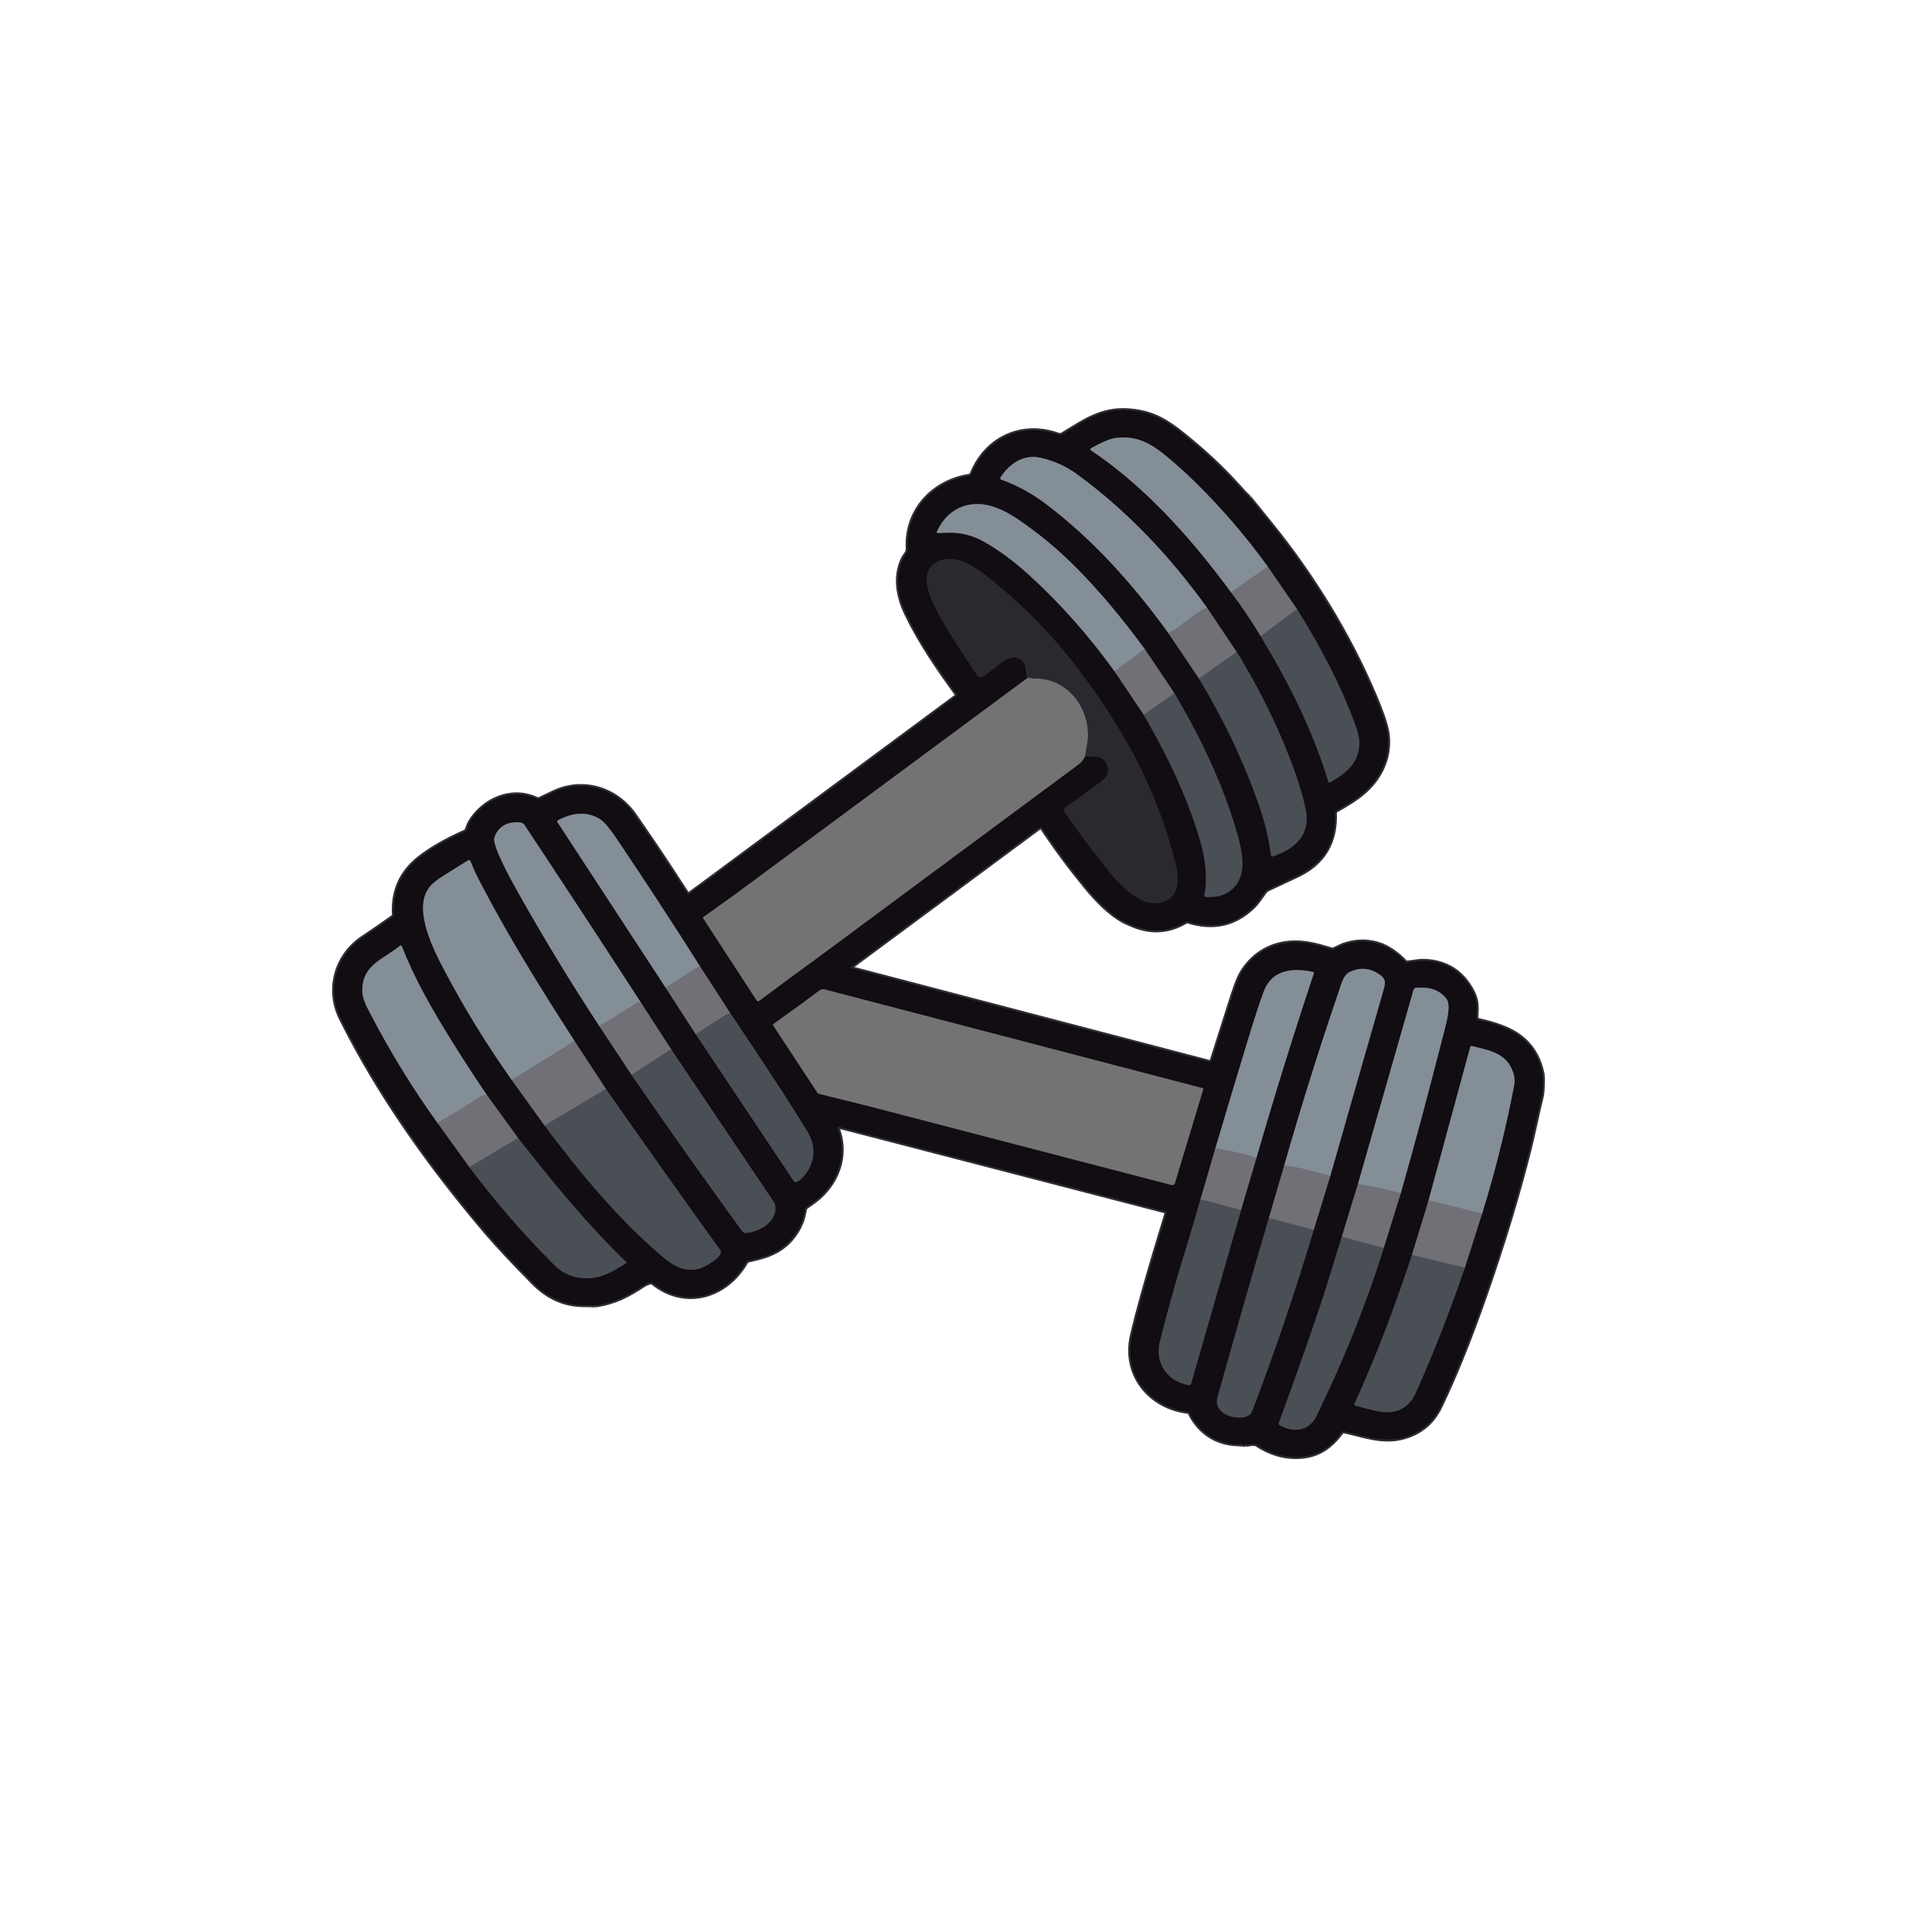 <svg width="1024" height="1024" viewBox="0 0 1024 1024" fill="none" xmlns="http://www.w3.org/2000/svg">
<path d="M353.22 456.63C347.88 448.61 342.327 440.453 336.56 432.16C326.57 417.76 308.66 412.27 292.67 420.2C290.417 421.32 288.237 422.363 286.13 423.33C285.537 423.61 284.943 423.61 284.35 423.33C271.03 417.12 256.13 423.86 249 435.69C248.25 436.94 247.87 438.61 247.14 440.04C246.98 440.353 246.74 440.58 246.42 440.72C236.28 445.227 228.14 449.913 222 454.78C212.38 462.413 207.957 472.463 208.73 484.93C208.739 485.092 208.707 485.254 208.637 485.401C208.567 485.548 208.462 485.675 208.33 485.77C203.043 489.563 197.667 493.28 192.2 496.92C178.03 506.35 172.9 524.36 180.54 539.73C200.8 580.5 228.04 618.45 257.43 653.08C263.097 659.747 271.427 668.66 282.42 679.82C290.14 687.65 298.94 691.82 309.74 691.82C311.973 691.82 313.96 691.863 315.7 691.95" stroke="#2E2E34" stroke-width="2"/>
<path d="M611.25 666.08C607.19 680.07 603.16 693.73 599.9 707.79C595.12 728.38 609.14 745.94 629.76 748.37C630.087 748.41 630.323 748.58 630.47 748.88C635.47 759.1 644.38 765.12 655.78 765.56C657.48 765.62 659.01 765.727 660.37 765.88" stroke="#2E2E34" stroke-width="2"/>
<path d="M817.84 570.3C815.66 557.686 808.6 549.066 796.66 544.44C792.793 542.94 788.577 541.69 784.01 540.69C782.957 540.463 782.473 539.813 782.56 538.74C782.97 533.64 782.97 530.01 780.52 525.37C775.087 515.096 766.63 509.71 755.15 509.21C752.31 509.09 748.89 509.86 745.72 510.12C745.552 510.132 745.382 510.107 745.225 510.044C745.067 509.982 744.925 509.885 744.81 509.76C741.817 506.453 738.16 503.69 733.84 501.47" stroke="#2E2E34" stroke-width="2"/>
<path d="M662.43 263.82C661.083 262.6 658.887 260.297 655.84 256.91C647.94 248.11 638.49 239.283 627.49 230.43C618.49 223.18 611.68 219.07 600.98 217.69C585.02 215.62 575.83 222.34 563.16 230.08C562.42 230.533 561.727 230.643 561.08 230.41C541.7 223.32 522.56 232.19 514.96 251.18C514.854 251.439 514.682 251.666 514.463 251.838C514.244 252.01 513.984 252.121 513.71 252.16C494.48 255.11 480.01 270.55 481.05 290.62C481.17 292.96 479.32 294.36 478.5 296.07C473.86 305.71 475.84 316.17 480.31 325.46C487.57 340.57 497.26 354.61 507.07 368.1C507.157 368.219 507.193 368.369 507.171 368.515C507.148 368.661 507.069 368.792 506.95 368.88L378.91 463.71" stroke="#2E2E34" stroke-width="2"/>
<path d="M662.43 263.82C670.89 274.213 676.387 281.043 678.92 284.31C699.71 311.13 718.2 342.15 730.97 374.08C733.777 381.093 735.347 386.49 735.68 390.27C736.207 396.256 735.19 401.953 732.63 407.36C727.41 418.34 718.44 424 708.27 429.67C708.056 429.791 707.88 429.968 707.76 430.183C707.64 430.399 707.581 430.643 707.59 430.89C708.15 446.63 701.42 457.753 687.4 464.26C682.287 466.633 677.193 469.016 672.12 471.41C671.431 471.738 670.836 472.237 670.39 472.86C668.54 475.48 666.6 478.45 664.39 480.61C654.77 490.016 643.237 492.66 629.79 488.54C629.56 488.468 629.318 488.445 629.078 488.472C628.839 488.5 628.608 488.577 628.4 488.7C619.58 493.9 610.403 494.573 600.87 490.72C599.097 490.006 597.347 489.263 595.62 488.49" stroke="#2E2E34" stroke-width="2"/>
<path d="M595.62 488.49C587.67 483.94 581.27 477.27 575.49 470.25C567.15 460.11 559.357 449.59 552.11 438.69C551.863 438.317 551.56 438.263 551.2 438.53L451 512.7C450.966 512.723 450.939 512.755 450.923 512.793C450.907 512.831 450.902 512.873 450.909 512.913C450.917 512.954 450.936 512.991 450.965 513.021C450.993 513.05 451.03 513.071 451.07 513.08L640.79 562.76C641.083 562.839 641.395 562.801 641.661 562.656C641.928 562.511 642.128 562.269 642.22 561.98L652.55 529.48" stroke="#2E2E34" stroke-width="2"/>
<path d="M652.55 529.48C654.15 524.74 655.68 519.41 658.08 515.41C663.59 506.25 672.64 500.49 683.33 499.57C691.15 498.89 697.9 500.76 705.86 503.21C706.182 503.313 706.527 503.295 706.83 503.16C708.59 502.38 710.49 501.28 712.03 500.75C719.537 498.143 726.807 498.383 733.84 501.47" stroke="#2E2E34" stroke-width="2"/>
<path d="M817.84 570.3C817.833 575.926 817.64 579.496 817.26 581.01C814.93 590.41 812.81 601.11 810.75 609.3C804.637 633.613 796.827 659.366 787.32 686.56C779.087 710.113 771.1 729.866 763.36 745.82C759.407 753.973 753.067 759.31 744.34 761.83C733.03 765.09 723.03 761 712.16 758.65C711.813 758.577 711.537 758.68 711.33 758.96C705.56 766.7 699.05 771.65 689 772.25C681.027 772.736 673.36 770.566 666 765.74C665.207 765.22 663.33 765.266 660.37 765.88" stroke="#2E2E34" stroke-width="2"/>
<path d="M611.25 666.08L618.29 642.77C618.383 642.463 618.277 642.273 617.97 642.2L445.24 597.41C444.173 597.137 443.833 597.513 444.22 598.54C449.58 612.9 443.52 627.97 431.88 636.65C430.387 637.763 428.853 638.867 427.28 639.96C427.01 640.147 426.82 640.429 426.75 640.75C426.27 642.91 425.9 645.35 425.16 647.25C421.3 657.09 414.143 663.477 403.69 666.41C401.31 667.077 398.887 667.683 396.42 668.23C396.087 668.303 395.837 668.483 395.67 668.77C385.1 687.37 363.25 694.08 345.79 679.94C345.523 679.72 345.22 679.647 344.88 679.72C343.527 680.02 342.26 680.557 341.08 681.33C332.92 686.65 326.29 690.32 315.7 691.95" stroke="#2E2E34" stroke-width="2"/>
<path d="M353.22 456.63L364.16 473.39C364.228 473.494 364.316 473.582 364.419 473.651C364.523 473.719 364.64 473.765 364.762 473.787C364.885 473.808 365.011 473.804 365.133 473.776C365.254 473.747 365.369 473.694 365.47 473.62L378.91 463.71" stroke="#2E2E34" stroke-width="2"/>
<path d="M652.41 313.83C658.363 321.677 663.62 329.473 668.18 337.22" stroke="#423E45" stroke-width="2"/>
<path d="M668.18 337.22C682.98 361.65 695.81 386.92 704 414.22C704.03 414.32 704.082 414.412 704.153 414.49C704.223 414.567 704.31 414.627 704.407 414.667C704.504 414.706 704.608 414.723 704.713 414.717C704.817 414.71 704.919 414.681 705.01 414.63C713.41 409.99 720.42 404.23 720.52 393.81C720.54 391.33 719.787 388.04 718.26 383.94C715.02 375.28 711.627 367.277 708.08 359.93C702.22 347.79 695.327 335.423 687.4 322.83" stroke="#2E2E34" stroke-width="2"/>
<path d="M687.4 322.83L671.92 300.29" stroke="#423E45" stroke-width="2"/>
<path d="M671.92 300.29C660.427 284.383 647.603 269.46 633.45 255.52C630.123 252.24 626.59 248.976 622.85 245.73C612.93 237.11 604.85 230.6 591.89 232.06C587.16 232.59 582.55 235.35 578.21 237.6C578.12 237.647 578.043 237.717 577.988 237.802C577.932 237.888 577.9 237.986 577.894 238.088C577.888 238.19 577.908 238.291 577.953 238.383C577.998 238.474 578.066 238.552 578.15 238.61C603.15 255.35 625.04 278.37 643.78 302.47C648.307 308.29 651.183 312.076 652.41 313.83" stroke="#4B4D55" stroke-width="2"/>
<path d="M671.92 300.29L652.41 313.83" stroke="#7B7F87" stroke-width="2"/>
<path d="M687.4 322.83L668.18 337.22" stroke="#5E6066" stroke-width="2"/>
<path d="M619.25 335.54L635.51 359.67" stroke="#423E45" stroke-width="2"/>
<path d="M635.51 359.67C648.67 381.52 659.75 404.48 667.93 428.67C670.67 436.796 672.577 444.99 673.65 453.25C673.665 453.366 673.705 453.478 673.768 453.577C673.831 453.676 673.916 453.76 674.015 453.822C674.115 453.885 674.227 453.924 674.344 453.937C674.461 453.951 674.579 453.938 674.69 453.9C686.84 449.71 694.88 442.27 691.93 428.5C690.557 422.093 688.55 415.27 685.91 408.03C679.323 389.97 671.24 372.62 661.66 355.98C660 353.1 657.79 348.87 655.42 345.53" stroke="#2E2E34" stroke-width="2"/>
<path d="M655.42 345.53L639.37 321.53" stroke="#423E45" stroke-width="2"/>
<path d="M639.37 321.53C620.11 294.91 597.47 270.77 570.87 251.38C564.943 247.067 558.397 244.133 551.23 242.58C542.46 240.68 534.83 245.87 530.33 252.99C529.963 253.57 530.103 253.98 530.75 254.22C539.177 257.293 547.003 261.557 554.23 267.01C579.42 286.01 600.85 310.03 619.25 335.54" stroke="#4B4D55" stroke-width="2"/>
<path d="M639.37 321.53L639.38 321.94C639.4 322.333 639.213 322.55 638.82 322.59C638.687 322.61 638.55 322.623 638.41 322.63C638.177 322.643 637.96 322.713 637.76 322.84C633.107 325.86 628.607 329.083 624.26 332.51C623.08 333.436 621.41 334.446 619.25 335.54" stroke="#7B7F87" stroke-width="2"/>
<path d="M655.42 345.53L635.51 359.67" stroke="#5E6066" stroke-width="2"/>
<path d="M590.71 355.77L606.2 378.8" stroke="#423E45" stroke-width="2"/>
<path d="M606.2 378.8C616.21 396.31 625.09 413.53 631.87 432.58C637.02 447.06 640.99 460.49 638.34 474.54C638.32 474.648 638.323 474.76 638.35 474.867C638.377 474.974 638.427 475.073 638.497 475.159C638.566 475.245 638.653 475.314 638.752 475.363C638.851 475.411 638.96 475.437 639.07 475.44C642.88 475.55 646.75 475.28 650.08 473.41C661.86 466.77 658.78 452.42 655.72 441.76C648.14 415.41 636.36 390.96 622.47 367.44" stroke="#2E2E34" stroke-width="2"/>
<path d="M622.47 367.44L606.68 343.95" stroke="#423E45" stroke-width="2"/>
<path d="M606.68 343.95C594.467 327.263 582.243 312.777 570.01 300.49C560.37 290.803 549.873 282.16 538.52 274.56C535.367 272.447 532.027 270.69 528.5 269.29C515.14 263.97 502.39 268.66 496.54 281.89C496.51 281.958 496.497 282.032 496.503 282.106C496.509 282.18 496.534 282.251 496.574 282.313C496.615 282.375 496.671 282.425 496.737 282.46C496.803 282.494 496.876 282.512 496.95 282.51C498.39 282.49 499.917 282.44 501.53 282.36C508.55 282.013 515.13 283.553 521.27 286.98C529.323 291.467 537.52 297.52 545.86 305.14C562.6 320.42 577.43 337.41 590.71 355.77" stroke="#4B4D55" stroke-width="2"/>
<path d="M606.68 343.95L590.71 355.77" stroke="#7B7F87" stroke-width="2"/>
<path d="M622.47 367.44L606.2 378.8" stroke="#5E6066" stroke-width="2"/>
<path d="M544.53 359.37L387.99 475.24" stroke="#2B2930" stroke-width="2"/>
<path d="M387.99 475.24L372.86 486.06C372.613 486.24 372.573 486.456 372.74 486.71L401.04 530.19C401.407 530.75 401.857 530.833 402.39 530.44L417.45 519.24" stroke="#5D636B" stroke-width="2"/>
<path d="M417.45 519.24C423.777 514.687 430.237 509.967 436.83 505.08C481.69 471.853 526.543 438.62 571.39 405.38C573.117 404.107 574.31 402.64 574.97 400.98" stroke="#2B2930" stroke-width="2"/>
<path d="M574.97 400.98C579.59 401.22 584.59 399.79 586.77 405.51C588.023 408.81 587.087 411.633 583.96 413.98C577.333 418.946 570.803 423.69 564.37 428.21C564.216 428.317 564.085 428.454 563.984 428.612C563.883 428.769 563.814 428.946 563.782 429.13C563.749 429.314 563.753 429.502 563.794 429.684C563.835 429.866 563.912 430.038 564.02 430.19C570.513 439.43 577.147 448.396 583.92 457.09C590.75 465.85 604.96 483.98 618.19 477.34C625.9 473.47 624.71 464.14 622.81 456.71C616.43 431.72 606.44 408.23 593.02 386.22C575.41 357.3 555.01 331.65 528.99 310.19C522.83 305.11 518.95 301.94 512.98 298.76C506.96 295.55 497.85 294.71 493.3 300.54C488.37 306.86 493.09 317.19 496.37 323.39C502.37 334.72 508.44 343.77 517.1 356.62C517.673 357.473 518.25 358.17 518.83 358.71C519.048 358.911 519.326 359.035 519.62 359.064C519.914 359.093 520.209 359.025 520.46 358.87C523.533 356.95 526.493 354.773 529.34 352.34C531.26 350.7 534.53 348.5 537.21 348.49C541.65 348.48 543.41 351.57 543.77 355.58C543.903 357.033 544.157 358.296 544.53 359.37" stroke="#1F1B22" stroke-width="2"/>
<path d="M574.97 400.98C575.29 398.907 575.637 396.87 576.01 394.87C579.15 378.09 567.65 360.32 549.51 359.71C547.923 359.657 546.263 359.543 544.53 359.37" stroke="#818A92" stroke-width="2"/>
<path d="M417.45 519.24C416.45 517.213 415.277 515.253 413.93 513.36C411.717 510.253 410.41 508.386 410.01 507.76C403.01 496.78 395.67 485.94 387.99 475.24" stroke="#737373" stroke-width="2"/>
<path d="M352.77 523.45L368.74 548.11" stroke="#423E45" stroke-width="2"/>
<path d="M368.74 548.11L420.58 625.82C420.98 626.427 421.537 626.64 422.25 626.46C422.883 626.3 423.63 625.81 424.49 624.99C431.77 618.01 433.28 608.43 427.95 599.75C414.82 578.39 400.84 557.55 386.89 536.73" stroke="#2E2E34" stroke-width="2"/>
<path d="M386.89 536.73L370.83 511.91" stroke="#423E45" stroke-width="2"/>
<path d="M370.83 511.91C356.637 489.457 341.963 466.983 326.81 444.49C323.217 439.163 320.377 435.794 318.29 434.38C311.26 429.63 303.13 430.84 295.85 434.73C295.33 435.01 295.23 435.397 295.55 435.89L352.77 523.45" stroke="#4B4D55" stroke-width="2"/>
<path d="M370.83 511.91L352.77 523.45" stroke="#7B7F87" stroke-width="2"/>
<path d="M386.89 536.73C386.677 537.17 386.243 537.427 385.59 537.5C385.263 537.54 384.963 537.647 384.69 537.82L368.74 548.11" stroke="#5E6066" stroke-width="2"/>
<path d="M317.65 543.83L334.72 569.69" stroke="#423E45" stroke-width="2"/>
<path d="M334.72 569.69C353.967 597.69 373.493 625.28 393.3 652.46C393.86 653.22 394.51 653.577 395.25 653.53C402.52 653.08 412.42 647.35 410.83 638.6C410.744 638.145 410.567 637.709 410.31 637.32L355.69 556.11" stroke="#2E2E34" stroke-width="2"/>
<path d="M355.69 556.11L339.46 531.02" stroke="#423E45" stroke-width="2"/>
<path d="M339.46 531.02C319.087 499.64 298.623 468.42 278.07 437.36C277.397 436.34 276.207 435.82 274.5 435.8C268.067 435.726 263.91 438.446 262.03 443.96C260.64 448.03 271.44 467.38 273.92 471.81C287.52 496.116 302.097 520.123 317.65 543.83" stroke="#4B4D55" stroke-width="2"/>
<path d="M339.46 531.02C338.133 531.14 337.103 531.503 336.37 532.11C335.483 532.843 335.02 533.22 334.98 533.24C329.24 536.767 323.463 540.297 317.65 543.83" stroke="#7B7F87" stroke-width="2"/>
<path d="M355.69 556.11L334.72 569.69" stroke="#5E6066" stroke-width="2"/>
<path d="M271.23 572.4L288.62 596.56" stroke="#423E45" stroke-width="2"/>
<path d="M288.62 596.56C307.19 621.32 327.63 646.2 351.3 666.19C357.29 671.25 363.37 674.67 371.24 672.22C372.97 671.69 384.24 666.06 381.71 662.54C361.377 634.273 341.187 605.813 321.14 577.16" stroke="#2E2E34" stroke-width="2"/>
<path d="M321.14 577.16L304.48 551.71" stroke="#423E45" stroke-width="2"/>
<path d="M304.48 551.71C283.92 519.74 269.01 495.5 254.12 466.89C252.34 463.47 250.767 460.006 249.4 456.5C249.351 456.372 249.274 456.256 249.174 456.162C249.075 456.067 248.955 455.996 248.824 455.953C248.694 455.91 248.554 455.896 248.417 455.913C248.28 455.93 248.148 455.976 248.03 456.05C243.943 458.636 239.787 461.23 235.56 463.83C231.66 466.23 228.983 468.386 227.53 470.3C218.55 482.13 230.1 504.03 235.94 515.08C246.393 534.84 258.157 553.946 271.23 572.4" stroke="#4B4D55" stroke-width="2"/>
<path d="M304.48 551.71L271.23 572.4" stroke="#7B7F87" stroke-width="2"/>
<path d="M321.14 577.16L288.62 596.56" stroke="#5E6066" stroke-width="2"/>
<path d="M231.86 595.14L248.76 618.56" stroke="#423E45" stroke-width="2"/>
<path d="M248.76 618.56C262.593 637.04 277.597 654.347 293.77 670.48C298.077 674.78 303.24 677.11 309.26 677.47C318.3 678 324.46 674.14 331.82 669.57C331.876 669.535 331.923 669.487 331.957 669.431C331.992 669.376 332.014 669.313 332.02 669.248C332.027 669.184 332.019 669.118 331.996 669.058C331.974 668.998 331.937 668.944 331.89 668.9C310.83 648.56 292.62 626.18 274.59 603.17" stroke="#2E2E34" stroke-width="2"/>
<path d="M274.59 603.17L257.94 580.22" stroke="#423E45" stroke-width="2"/>
<path d="M257.94 580.22C251.447 570.646 245.16 560.97 239.08 551.19C229.29 535.44 219.69 518.85 213.01 501.56C212.972 501.463 212.912 501.377 212.834 501.308C212.756 501.24 212.664 501.19 212.563 501.164C212.463 501.137 212.358 501.135 212.257 501.157C212.155 501.179 212.06 501.224 211.98 501.29C202.99 508.6 192.22 511.29 192.03 524.58C191.96 529.03 193.83 532.54 195.92 536.57C206.867 557.623 218.847 577.146 231.86 595.14" stroke="#4B4D55" stroke-width="2"/>
<path d="M257.94 580.22C256.507 580.433 255.283 580.863 254.27 581.51C246.95 586.203 239.48 590.746 231.86 595.14" stroke="#7B7F87" stroke-width="2"/>
<path d="M274.59 603.17L248.76 618.56" stroke="#5E6066" stroke-width="2"/>
<path d="M680.67 617.74L672.53 645.55" stroke="#423E45" stroke-width="2"/>
<path d="M672.53 645.55C663.29 677.036 654.22 708.697 645.32 740.53C642.27 751.43 661.23 754.29 663.54 748.27C675.313 717.59 686.233 685.463 696.3 651.89" stroke="#2E2E34" stroke-width="2"/>
<path d="M696.3 651.89L705.08 623.31" stroke="#423E45" stroke-width="2"/>
<path d="M705.08 623.31C714.273 591.017 723.513 558.73 732.8 526.45C734.07 522.04 735.23 519.38 731.37 516.64C726.37 513.087 721.087 512.57 715.52 515.09C711.95 516.71 710.83 521.8 709.68 525.16C699.213 555.78 689.543 586.64 680.67 617.74" stroke="#4B4D55" stroke-width="2"/>
<path d="M705.08 623.31C697.09 621.31 688.78 618.41 680.67 617.74" stroke="#7B7F87" stroke-width="2"/>
<path d="M696.3 651.89L672.53 645.55" stroke="#5E6066" stroke-width="2"/>
<path d="M644.21 608.54L636.28 635.65" stroke="#423E45" stroke-width="2"/>
<path d="M636.28 635.65C633.96 643.943 630.84 654.467 626.92 667.22C622.853 680.413 618.803 695.003 614.77 710.99C611.86 722.53 618.92 732.41 630.28 734.18C630.484 734.213 630.693 734.17 630.868 734.059C631.043 733.949 631.172 733.778 631.23 733.58L657.64 641.9C657.687 641.747 657.697 641.593 657.67 641.44C657.637 641.247 657.697 641.123 657.85 641.07" stroke="#2E2E34" stroke-width="2"/>
<path d="M657.85 641.07L665.96 613.63" stroke="#423E45" stroke-width="2"/>
<path d="M665.96 613.63C675.393 580.97 685.52 548.43 696.34 516.01C696.372 515.919 696.383 515.823 696.374 515.727C696.365 515.631 696.335 515.537 696.287 515.453C696.239 515.369 696.173 515.296 696.094 515.239C696.016 515.181 695.926 515.141 695.83 515.12C685.43 512.96 674.51 513.8 670.07 524.87C668.25 529.417 665.183 538.783 660.87 552.97C655.203 571.617 649.65 590.14 644.21 608.54" stroke="#4B4D55" stroke-width="2"/>
<path d="M665.96 613.63C658.627 611.397 651.377 609.7 644.21 608.54" stroke="#7B7F87" stroke-width="2"/>
<path d="M657.85 641.07L657.49 641.12C657.293 641.153 657.094 641.142 656.91 641.09L636.28 635.65" stroke="#5E6066" stroke-width="2"/>
<path d="M719.85 627.18L711.18 655.52" stroke="#423E45" stroke-width="2"/>
<path d="M711.18 655.52C705.5 674.06 701.747 686.047 699.92 691.48C692.86 712.52 685.47 733.44 677.75 754.24C677.678 754.436 677.677 754.651 677.749 754.847C677.82 755.043 677.959 755.207 678.14 755.31C685.46 759.53 693.75 758.72 697.77 750.5C712.257 720.833 724.14 691.153 733.42 661.46" stroke="#2E2E34" stroke-width="2"/>
<path d="M733.42 661.46L742.42 632.48" stroke="#423E45" stroke-width="2"/>
<path d="M742.42 632.48C750.12 605.54 756.84 580.15 765.56 546.26C766.58 542.29 769.27 532.73 766.65 529.36C762.77 524.35 757 523.02 750.84 523.53C749.94 523.596 749.367 524.063 749.12 524.93L719.85 627.18" stroke="#4B4D55" stroke-width="2"/>
<path d="M742.42 632.48C735.1 630.393 727.767 628.786 720.42 627.66C720.247 627.633 720.117 627.546 720.03 627.4C719.977 627.32 719.917 627.246 719.85 627.18" stroke="#7B7F87" stroke-width="2"/>
<path d="M733.42 661.46L711.18 655.52" stroke="#5E6066" stroke-width="2"/>
<path d="M423.71 532.85L409.93 542.79C409.829 542.861 409.759 542.969 409.737 543.09C409.714 543.212 409.741 543.338 409.81 543.44L433.29 579.18C433.47 579.453 433.72 579.63 434.04 579.71L457.68 585.59" stroke="#5D636B" stroke-width="2"/>
<path d="M457.68 585.59L620.89 628.07C621.843 628.317 622.463 627.967 622.75 627.02L637.76 577.36C637.86 577.033 637.743 576.827 637.41 576.74L437.17 524.43C436.659 524.296 436.124 524.28 435.606 524.382C435.088 524.484 434.601 524.702 434.18 525.02L423.71 532.85" stroke="#2B2930" stroke-width="2"/>
<path d="M457.68 585.59C457.673 583.75 457.333 582.333 456.66 581.34C446.83 566.88 437.32 551.95 426.97 537.87C425.79 536.27 424.703 534.597 423.71 532.85" stroke="#737373" stroke-width="2"/>
<path d="M757.17 636.25L748.36 665.15" stroke="#423E45" stroke-width="2"/>
<path d="M748.36 665.15C739.44 692.1 729.7 718.35 717.87 744.09C717.65 744.57 717.797 744.873 718.31 745C723.61 746.3 730.05 748.48 734.85 748.52C742.163 748.587 747.413 745.027 750.6 737.84C759.68 717.33 768.03 696.3 776.41 671.89" stroke="#2E2E34" stroke-width="2"/>
<path d="M776.41 671.89L785.58 643.17" stroke="#423E45" stroke-width="2"/>
<path d="M785.58 643.17C786.52 640.163 787.42 637.19 788.28 634.25C793.947 614.876 798.687 595.283 802.5 575.47C802.953 573.13 802.813 570.846 802.08 568.62C798.61 558.1 789.46 556.69 780.14 554.45C779.949 554.404 779.748 554.435 779.58 554.536C779.412 554.637 779.29 554.8 779.24 554.99L757.17 636.25" stroke="#4B4D55" stroke-width="2"/>
<path d="M785.58 643.17L757.17 636.25" stroke="#7B7F87" stroke-width="2"/>
<path d="M776.41 671.89L748.36 665.15" stroke="#5E6066" stroke-width="2"/>
<path d="M662.43 263.82C670.89 274.213 676.387 281.043 678.92 284.31C699.71 311.13 718.2 342.15 730.97 374.08C733.777 381.093 735.347 386.49 735.68 390.27C736.207 396.257 735.19 401.953 732.63 407.36C727.41 418.34 718.44 424 708.27 429.67C708.056 429.791 707.88 429.968 707.76 430.184C707.64 430.399 707.581 430.643 707.59 430.89C708.15 446.63 701.42 457.753 687.4 464.26C682.287 466.633 677.193 469.017 672.12 471.41C671.431 471.738 670.836 472.237 670.39 472.86C668.54 475.48 666.6 478.45 664.39 480.61C654.77 490.017 643.237 492.66 629.79 488.54C629.56 488.468 629.317 488.445 629.078 488.472C628.839 488.5 628.608 488.577 628.4 488.7C619.58 493.9 610.403 494.573 600.87 490.72C599.097 490.007 597.347 489.263 595.62 488.49C587.67 483.94 581.27 477.27 575.49 470.25C567.15 460.11 559.357 449.59 552.11 438.69C551.863 438.317 551.56 438.263 551.2 438.53L451 512.7C450.966 512.723 450.939 512.755 450.923 512.793C450.907 512.831 450.902 512.873 450.909 512.913C450.917 512.954 450.936 512.991 450.965 513.021C450.993 513.05 451.03 513.071 451.07 513.08L640.79 562.76C641.083 562.839 641.395 562.801 641.661 562.656C641.927 562.511 642.128 562.269 642.22 561.98L652.55 529.48C654.15 524.74 655.68 519.41 658.08 515.41C663.59 506.25 672.64 500.49 683.33 499.57C691.15 498.89 697.9 500.76 705.86 503.21C706.182 503.313 706.527 503.295 706.83 503.16C708.59 502.38 710.49 501.28 712.03 500.75C719.537 498.143 726.807 498.383 733.84 501.47C738.16 503.69 741.817 506.453 744.81 509.76C744.925 509.885 745.067 509.982 745.225 510.044C745.382 510.107 745.552 510.133 745.72 510.12C748.89 509.86 752.31 509.09 755.15 509.21C766.63 509.71 775.087 515.097 780.52 525.37C782.97 530.01 782.97 533.64 782.56 538.74C782.473 539.813 782.957 540.463 784.01 540.69C788.577 541.69 792.793 542.94 796.66 544.44C808.6 549.067 815.66 557.687 817.84 570.3C817.833 575.927 817.64 579.497 817.26 581.01C814.93 590.41 812.81 601.11 810.75 609.3C804.637 633.613 796.827 659.367 787.32 686.56C779.087 710.113 771.1 729.867 763.36 745.82C759.407 753.973 753.067 759.31 744.34 761.83C733.03 765.09 723.03 761 712.16 758.65C711.813 758.577 711.537 758.68 711.33 758.96C705.56 766.7 699.05 771.65 689 772.25C681.027 772.737 673.36 770.567 666 765.74C665.207 765.22 663.33 765.267 660.37 765.88C659.01 765.727 657.48 765.62 655.78 765.56C644.38 765.12 635.47 759.1 630.47 748.88C630.323 748.58 630.087 748.41 629.76 748.37C609.14 745.94 595.12 728.38 599.9 707.79C603.16 693.73 607.19 680.07 611.25 666.08L618.29 642.77C618.383 642.463 618.277 642.273 617.97 642.2L445.24 597.41C444.173 597.137 443.833 597.513 444.22 598.54C449.58 612.9 443.52 627.97 431.88 636.65C430.387 637.763 428.853 638.867 427.28 639.96C427.01 640.147 426.821 640.429 426.75 640.75C426.27 642.91 425.9 645.35 425.16 647.25C421.3 657.09 414.143 663.477 403.69 666.41C401.31 667.077 398.887 667.683 396.42 668.23C396.087 668.303 395.837 668.483 395.67 668.77C385.1 687.37 363.25 694.08 345.79 679.94C345.523 679.72 345.22 679.647 344.88 679.72C343.527 680.02 342.26 680.557 341.08 681.33C332.92 686.65 326.29 690.32 315.7 691.95C313.96 691.863 311.973 691.82 309.74 691.82C298.94 691.82 290.14 687.65 282.42 679.82C271.427 668.66 263.097 659.747 257.43 653.08C228.04 618.45 200.8 580.5 180.54 539.73C172.9 524.36 178.03 506.35 192.2 496.92C197.667 493.28 203.043 489.563 208.33 485.77C208.462 485.675 208.567 485.548 208.637 485.401C208.707 485.254 208.739 485.092 208.73 484.93C207.957 472.463 212.38 462.413 222 454.78C228.14 449.913 236.28 445.227 246.42 440.72C246.74 440.58 246.98 440.353 247.14 440.04C247.87 438.61 248.25 436.94 249 435.69C256.13 423.86 271.03 417.12 284.35 423.33C284.943 423.61 285.537 423.61 286.13 423.33C288.237 422.363 290.417 421.32 292.67 420.2C308.66 412.27 326.57 417.76 336.56 432.16C342.327 440.453 347.88 448.61 353.22 456.63L364.16 473.39C364.228 473.494 364.316 473.582 364.42 473.651C364.523 473.719 364.64 473.765 364.762 473.787C364.885 473.808 365.011 473.804 365.133 473.776C365.254 473.747 365.369 473.694 365.47 473.62L378.91 463.71L506.95 368.88C507.069 368.792 507.148 368.661 507.171 368.515C507.193 368.369 507.157 368.219 507.07 368.1C497.26 354.61 487.57 340.57 480.31 325.46C475.84 316.17 473.86 305.71 478.5 296.07C479.32 294.36 481.17 292.96 481.05 290.62C480.01 270.55 494.48 255.11 513.71 252.16C513.984 252.121 514.244 252.01 514.463 251.838C514.682 251.666 514.854 251.439 514.96 251.18C522.56 232.19 541.7 223.32 561.08 230.41C561.727 230.643 562.42 230.533 563.16 230.08C575.83 222.34 585.02 215.62 600.98 217.69C611.68 219.07 618.49 223.18 627.49 230.43C638.49 239.283 647.94 248.11 655.84 256.91C658.887 260.297 661.083 262.6 662.43 263.82ZM652.41 313.83C658.363 321.677 663.62 329.473 668.18 337.22C682.98 361.65 695.81 386.92 704 414.22C704.03 414.32 704.082 414.412 704.153 414.489C704.223 414.567 704.31 414.627 704.407 414.667C704.504 414.706 704.608 414.723 704.713 414.717C704.817 414.71 704.919 414.681 705.01 414.63C713.41 409.99 720.42 404.23 720.52 393.81C720.54 391.33 719.787 388.04 718.26 383.94C715.02 375.28 711.627 367.277 708.08 359.93C702.22 347.79 695.327 335.423 687.4 322.83L671.92 300.29C660.427 284.383 647.603 269.46 633.45 255.52C630.123 252.24 626.59 248.977 622.85 245.73C612.93 237.11 604.85 230.6 591.89 232.06C587.16 232.59 582.55 235.35 578.21 237.6C578.12 237.647 578.043 237.717 577.988 237.802C577.932 237.888 577.9 237.986 577.894 238.088C577.888 238.19 577.908 238.291 577.953 238.383C577.998 238.474 578.066 238.552 578.15 238.61C603.15 255.35 625.04 278.37 643.78 302.47C648.307 308.29 651.183 312.077 652.41 313.83ZM619.25 335.54L635.51 359.67C648.67 381.52 659.75 404.48 667.93 428.67C670.67 436.797 672.577 444.99 673.65 453.25C673.665 453.367 673.705 453.478 673.768 453.577C673.831 453.677 673.916 453.76 674.015 453.822C674.115 453.885 674.227 453.924 674.344 453.937C674.461 453.951 674.579 453.938 674.69 453.9C686.84 449.71 694.88 442.27 691.93 428.5C690.557 422.093 688.55 415.27 685.91 408.03C679.323 389.97 671.24 372.62 661.66 355.98C660 353.1 657.79 348.87 655.42 345.53L639.37 321.53C620.11 294.91 597.47 270.77 570.87 251.38C564.943 247.067 558.397 244.133 551.23 242.58C542.46 240.68 534.83 245.87 530.33 252.99C529.963 253.57 530.103 253.98 530.75 254.22C539.177 257.293 547.003 261.557 554.23 267.01C579.42 286.01 600.85 310.03 619.25 335.54ZM590.71 355.77L606.2 378.8C616.21 396.31 625.09 413.53 631.87 432.58C637.02 447.06 640.99 460.49 638.34 474.54C638.32 474.648 638.323 474.76 638.35 474.867C638.377 474.974 638.427 475.073 638.497 475.159C638.566 475.245 638.653 475.314 638.752 475.363C638.851 475.411 638.96 475.437 639.07 475.44C642.88 475.55 646.75 475.28 650.08 473.41C661.86 466.77 658.78 452.42 655.72 441.76C648.14 415.41 636.36 390.96 622.47 367.44L606.68 343.95C594.467 327.263 582.243 312.777 570.01 300.49C560.37 290.803 549.873 282.16 538.52 274.56C535.367 272.447 532.027 270.69 528.5 269.29C515.14 263.97 502.39 268.66 496.54 281.89C496.51 281.958 496.497 282.032 496.503 282.106C496.509 282.18 496.534 282.251 496.574 282.313C496.615 282.375 496.671 282.425 496.737 282.46C496.803 282.494 496.876 282.511 496.95 282.51C498.39 282.49 499.917 282.44 501.53 282.36C508.55 282.013 515.13 283.553 521.27 286.98C529.323 291.467 537.52 297.52 545.86 305.14C562.6 320.42 577.43 337.41 590.71 355.77ZM544.53 359.37L387.99 475.24L372.86 486.06C372.613 486.24 372.573 486.457 372.74 486.71L401.04 530.19C401.407 530.75 401.857 530.833 402.39 530.44L417.45 519.24C423.777 514.687 430.237 509.967 436.83 505.08C481.69 471.853 526.543 438.62 571.39 405.38C573.117 404.107 574.31 402.64 574.97 400.98C579.59 401.22 584.59 399.79 586.77 405.51C588.023 408.81 587.087 411.633 583.96 413.98C577.333 418.947 570.803 423.69 564.37 428.21C564.216 428.317 564.085 428.454 563.984 428.612C563.883 428.77 563.814 428.946 563.782 429.13C563.749 429.314 563.753 429.502 563.794 429.684C563.835 429.866 563.912 430.038 564.02 430.19C570.513 439.43 577.147 448.397 583.92 457.09C590.75 465.85 604.96 483.98 618.19 477.34C625.9 473.47 624.71 464.14 622.81 456.71C616.43 431.72 606.44 408.23 593.02 386.22C575.41 357.3 555.01 331.65 528.99 310.19C522.83 305.11 518.95 301.94 512.98 298.76C506.96 295.55 497.85 294.71 493.3 300.54C488.37 306.86 493.09 317.19 496.37 323.39C502.37 334.72 508.44 343.77 517.1 356.62C517.673 357.473 518.25 358.17 518.83 358.71C519.048 358.911 519.326 359.035 519.62 359.064C519.914 359.093 520.209 359.025 520.46 358.87C523.533 356.95 526.493 354.773 529.34 352.34C531.26 350.7 534.53 348.5 537.21 348.49C541.65 348.48 543.41 351.57 543.77 355.58C543.903 357.033 544.157 358.297 544.53 359.37ZM352.77 523.45L368.74 548.11L420.58 625.82C420.98 626.427 421.537 626.64 422.25 626.46C422.883 626.3 423.63 625.81 424.49 624.99C431.77 618.01 433.28 608.43 427.95 599.75C414.82 578.39 400.84 557.55 386.89 536.73L370.83 511.91C356.637 489.457 341.963 466.983 326.81 444.49C323.217 439.163 320.377 435.793 318.29 434.38C311.26 429.63 303.13 430.84 295.85 434.73C295.33 435.01 295.23 435.397 295.55 435.89L352.77 523.45ZM317.65 543.83L334.72 569.69C353.967 597.69 373.493 625.28 393.3 652.46C393.86 653.22 394.51 653.577 395.25 653.53C402.52 653.08 412.42 647.35 410.83 638.6C410.744 638.145 410.567 637.709 410.31 637.32L355.69 556.11L339.46 531.02C319.087 499.64 298.623 468.42 278.07 437.36C277.397 436.34 276.207 435.82 274.5 435.8C268.067 435.727 263.91 438.447 262.03 443.96C260.64 448.03 271.44 467.38 273.92 471.81C287.52 496.117 302.097 520.123 317.65 543.83ZM271.23 572.4L288.62 596.56C307.19 621.32 327.63 646.2 351.3 666.19C357.29 671.25 363.37 674.67 371.24 672.22C372.97 671.69 384.24 666.06 381.71 662.54C361.377 634.273 341.187 605.813 321.14 577.16L304.48 551.71C283.92 519.74 269.01 495.5 254.12 466.89C252.34 463.47 250.767 460.007 249.4 456.5C249.351 456.372 249.274 456.257 249.174 456.162C249.075 456.068 248.955 455.996 248.825 455.953C248.694 455.91 248.555 455.897 248.417 455.913C248.28 455.93 248.148 455.977 248.03 456.05C243.943 458.637 239.787 461.23 235.56 463.83C231.66 466.23 228.983 468.387 227.53 470.3C218.55 482.13 230.1 504.03 235.94 515.08C246.393 534.84 258.157 553.947 271.23 572.4ZM231.86 595.14L248.76 618.56C262.593 637.04 277.597 654.347 293.77 670.48C298.077 674.78 303.24 677.11 309.26 677.47C318.3 678 324.46 674.14 331.82 669.57C331.876 669.535 331.923 669.487 331.957 669.431C331.992 669.376 332.014 669.313 332.02 669.248C332.027 669.184 332.019 669.118 331.996 669.058C331.974 668.998 331.937 668.944 331.89 668.9C310.83 648.56 292.62 626.18 274.59 603.17L257.94 580.22C251.447 570.647 245.16 560.97 239.08 551.19C229.29 535.44 219.69 518.85 213.01 501.56C212.972 501.463 212.912 501.377 212.834 501.309C212.757 501.24 212.664 501.19 212.563 501.164C212.463 501.138 212.358 501.135 212.257 501.157C212.155 501.179 212.061 501.225 211.98 501.29C202.99 508.6 192.22 511.29 192.03 524.58C191.96 529.03 193.83 532.54 195.92 536.57C206.867 557.623 218.847 577.147 231.86 595.14ZM680.67 617.74L672.53 645.55C663.29 677.037 654.22 708.697 645.32 740.53C642.27 751.43 661.23 754.29 663.54 748.27C675.313 717.59 686.233 685.463 696.3 651.89L705.08 623.31C714.273 591.017 723.513 558.73 732.8 526.45C734.07 522.04 735.23 519.38 731.37 516.64C726.37 513.087 721.087 512.57 715.52 515.09C711.95 516.71 710.83 521.8 709.68 525.16C699.213 555.78 689.543 586.64 680.67 617.74ZM644.21 608.54L636.28 635.65C633.96 643.943 630.84 654.467 626.92 667.22C622.853 680.413 618.803 695.003 614.77 710.99C611.86 722.53 618.92 732.41 630.28 734.18C630.484 734.213 630.693 734.17 630.868 734.059C631.043 733.949 631.172 733.778 631.23 733.58L657.64 641.9C657.687 641.747 657.697 641.593 657.67 641.44C657.637 641.247 657.697 641.123 657.85 641.07L665.96 613.63C675.393 580.97 685.52 548.43 696.34 516.01C696.372 515.919 696.383 515.822 696.374 515.726C696.365 515.63 696.335 515.537 696.287 515.453C696.239 515.369 696.173 515.296 696.094 515.238C696.016 515.181 695.926 515.141 695.83 515.12C685.43 512.96 674.51 513.8 670.07 524.87C668.25 529.417 665.183 538.783 660.87 552.97C655.203 571.617 649.65 590.14 644.21 608.54ZM719.85 627.18L711.18 655.52C705.5 674.06 701.747 686.047 699.92 691.48C692.86 712.52 685.47 733.44 677.75 754.24C677.678 754.436 677.677 754.651 677.749 754.847C677.82 755.043 677.959 755.207 678.14 755.31C685.46 759.53 693.75 758.72 697.77 750.5C712.257 720.833 724.14 691.153 733.42 661.46L742.42 632.48C750.12 605.54 756.84 580.15 765.56 546.26C766.58 542.29 769.27 532.73 766.65 529.36C762.77 524.35 757 523.02 750.84 523.53C749.94 523.597 749.367 524.063 749.12 524.93L719.85 627.18ZM423.71 532.85L409.93 542.79C409.828 542.861 409.759 542.969 409.736 543.09C409.714 543.212 409.74 543.338 409.81 543.44L433.29 579.18C433.47 579.453 433.72 579.63 434.04 579.71L457.68 585.59L620.89 628.07C621.843 628.317 622.463 627.967 622.75 627.02L637.76 577.36C637.86 577.033 637.743 576.827 637.41 576.74L437.17 524.43C436.659 524.296 436.124 524.28 435.606 524.382C435.089 524.484 434.601 524.702 434.18 525.02L423.71 532.85ZM757.17 636.25L748.36 665.15C739.44 692.1 729.7 718.35 717.87 744.09C717.65 744.57 717.797 744.873 718.31 745C723.61 746.3 730.05 748.48 734.85 748.52C742.163 748.587 747.413 745.027 750.6 737.84C759.68 717.33 768.03 696.3 776.41 671.89L785.58 643.17C786.52 640.163 787.42 637.19 788.28 634.25C793.947 614.877 798.687 595.283 802.5 575.47C802.953 573.13 802.813 570.847 802.08 568.62C798.61 558.1 789.46 556.69 780.14 554.45C779.949 554.404 779.748 554.435 779.58 554.536C779.412 554.637 779.29 554.8 779.24 554.99L757.17 636.25Z" fill="#120C13"/>
<path d="M671.92 300.29L652.41 313.83C651.183 312.076 648.307 308.29 643.78 302.47C625.04 278.37 603.15 255.35 578.15 238.61C578.066 238.552 577.998 238.474 577.953 238.383C577.908 238.291 577.888 238.19 577.894 238.088C577.9 237.986 577.932 237.888 577.988 237.802C578.043 237.717 578.12 237.647 578.21 237.6C582.55 235.35 587.16 232.59 591.89 232.06C604.85 230.6 612.93 237.11 622.85 245.73C626.59 248.976 630.123 252.24 633.45 255.52C647.603 269.46 660.427 284.383 671.92 300.29Z" fill="#848E97"/>
<path d="M639.37 321.53L639.38 321.94C639.4 322.333 639.213 322.55 638.82 322.59C638.687 322.61 638.55 322.623 638.41 322.63C638.177 322.643 637.96 322.713 637.76 322.84C633.107 325.86 628.607 329.083 624.26 332.51C623.08 333.437 621.41 334.447 619.25 335.54C600.85 310.03 579.42 286.01 554.23 267.01C547.003 261.557 539.177 257.293 530.75 254.22C530.103 253.98 529.963 253.57 530.33 252.99C534.83 245.87 542.46 240.68 551.23 242.58C558.397 244.133 564.943 247.067 570.87 251.38C597.47 270.77 620.11 294.91 639.37 321.53Z" fill="#848E97"/>
<path d="M606.68 343.95L590.71 355.77C577.43 337.41 562.6 320.42 545.86 305.14C537.52 297.52 529.323 291.467 521.27 286.98C515.13 283.553 508.55 282.013 501.53 282.36C499.917 282.44 498.39 282.49 496.95 282.51C496.876 282.512 496.803 282.494 496.737 282.46C496.671 282.425 496.615 282.375 496.574 282.313C496.534 282.251 496.509 282.18 496.503 282.106C496.497 282.032 496.51 281.958 496.54 281.89C502.39 268.66 515.14 263.97 528.5 269.29C532.027 270.69 535.367 272.447 538.52 274.56C549.873 282.16 560.37 290.803 570.01 300.49C582.243 312.777 594.467 327.263 606.68 343.95Z" fill="#848E97"/>
<path d="M574.97 400.98C575.29 398.907 575.637 396.87 576.01 394.87C579.15 378.09 567.65 360.32 549.51 359.71C547.923 359.657 546.263 359.544 544.53 359.37C544.157 358.297 543.903 357.034 543.77 355.58C543.41 351.57 541.65 348.48 537.21 348.49C534.53 348.5 531.26 350.7 529.34 352.34C526.493 354.774 523.533 356.95 520.46 358.87C520.209 359.025 519.914 359.093 519.62 359.065C519.326 359.036 519.048 358.911 518.83 358.71C518.25 358.17 517.673 357.474 517.1 356.62C508.44 343.77 502.37 334.72 496.37 323.39C493.09 317.19 488.37 306.86 493.3 300.54C497.85 294.71 506.96 295.55 512.98 298.76C518.95 301.94 522.83 305.11 528.99 310.19C555.01 331.65 575.41 357.3 593.02 386.22C606.44 408.23 616.43 431.72 622.81 456.71C624.71 464.14 625.9 473.47 618.19 477.34C604.96 483.98 590.75 465.85 583.92 457.09C577.147 448.397 570.513 439.43 564.02 430.19C563.912 430.038 563.835 429.867 563.794 429.685C563.753 429.503 563.749 429.314 563.782 429.13C563.814 428.946 563.883 428.77 563.984 428.612C564.085 428.454 564.216 428.318 564.37 428.21C570.803 423.69 577.333 418.947 583.96 413.98C587.087 411.634 588.023 408.81 586.77 405.51C584.59 399.79 579.59 401.22 574.97 400.98Z" fill="#2B2930"/>
<path d="M671.92 300.29L687.4 322.83L668.18 337.22C663.62 329.473 658.363 321.677 652.41 313.83L671.92 300.29Z" fill="#717077"/>
<path d="M639.37 321.53L655.42 345.53L635.51 359.67L619.25 335.54C621.41 334.446 623.08 333.436 624.26 332.51C628.607 329.083 633.107 325.86 637.76 322.84C637.96 322.713 638.177 322.643 638.41 322.63C638.55 322.623 638.687 322.61 638.82 322.59C639.213 322.55 639.4 322.333 639.38 321.94L639.37 321.53Z" fill="#717077"/>
<path d="M687.4 322.83C695.327 335.423 702.22 347.79 708.08 359.93C711.627 367.277 715.02 375.28 718.26 383.94C719.787 388.04 720.54 391.33 720.52 393.81C720.42 404.23 713.41 409.99 705.01 414.63C704.919 414.681 704.817 414.71 704.713 414.717C704.608 414.723 704.504 414.706 704.407 414.667C704.31 414.627 704.223 414.567 704.153 414.49C704.082 414.412 704.03 414.32 704 414.22C695.81 386.92 682.98 361.65 668.18 337.22L687.4 322.83Z" fill="#4A4F55"/>
<path d="M606.68 343.95L622.47 367.44L606.2 378.8L590.71 355.77L606.68 343.95Z" fill="#717077"/>
<path d="M655.42 345.53C657.79 348.87 660 353.1 661.66 355.98C671.24 372.62 679.323 389.97 685.91 408.03C688.55 415.27 690.557 422.093 691.93 428.5C694.88 442.27 686.84 449.71 674.69 453.9C674.579 453.938 674.461 453.951 674.344 453.937C674.227 453.924 674.115 453.885 674.015 453.822C673.916 453.76 673.831 453.676 673.768 453.577C673.705 453.478 673.665 453.366 673.65 453.25C672.577 444.99 670.67 436.796 667.93 428.67C659.75 404.48 648.67 381.52 635.51 359.67L655.42 345.53Z" fill="#4A4F55"/>
<path d="M574.97 400.98C574.31 402.64 573.117 404.107 571.39 405.38C526.543 438.62 481.69 471.853 436.83 505.08C430.237 509.967 423.777 514.687 417.45 519.24C416.45 517.213 415.277 515.253 413.93 513.36C411.717 510.253 410.41 508.387 410.01 507.76C403.01 496.78 395.67 485.94 387.99 475.24L544.53 359.37C546.263 359.543 547.923 359.657 549.51 359.71C567.65 360.32 579.15 378.09 576.01 394.87C575.637 396.87 575.29 398.907 574.97 400.98Z" fill="#737373"/>
<path d="M622.47 367.44C636.36 390.96 648.14 415.41 655.72 441.76C658.78 452.42 661.86 466.77 650.08 473.41C646.75 475.28 642.88 475.55 639.07 475.44C638.96 475.437 638.851 475.411 638.752 475.363C638.653 475.314 638.566 475.245 638.497 475.159C638.427 475.073 638.377 474.974 638.35 474.867C638.323 474.76 638.32 474.648 638.34 474.54C640.99 460.49 637.02 447.06 631.87 432.58C625.09 413.53 616.21 396.31 606.2 378.8L622.47 367.44Z" fill="#4A4F55"/>
<path d="M370.83 511.91L352.77 523.45L295.55 435.89C295.23 435.397 295.33 435.01 295.85 434.73C303.13 430.84 311.26 429.63 318.29 434.38C320.377 435.794 323.217 439.163 326.81 444.49C341.963 466.983 356.637 489.457 370.83 511.91Z" fill="#848E97"/>
<path d="M339.46 531.02C338.133 531.14 337.103 531.503 336.37 532.11C335.483 532.843 335.02 533.22 334.98 533.24C329.24 536.766 323.463 540.296 317.65 543.83C302.097 520.123 287.52 496.116 273.92 471.81C271.44 467.38 260.64 448.03 262.03 443.96C263.91 438.446 268.067 435.726 274.5 435.8C276.207 435.82 277.397 436.34 278.07 437.36C298.623 468.42 319.087 499.64 339.46 531.02Z" fill="#848E97"/>
<path d="M304.48 551.71L271.23 572.4C258.157 553.947 246.393 534.84 235.94 515.08C230.1 504.03 218.55 482.13 227.53 470.3C228.983 468.387 231.66 466.23 235.56 463.83C239.787 461.23 243.943 458.637 248.03 456.05C248.148 455.977 248.28 455.93 248.417 455.914C248.554 455.897 248.694 455.911 248.824 455.954C248.955 455.997 249.075 456.068 249.174 456.162C249.274 456.257 249.351 456.372 249.4 456.5C250.767 460.007 252.34 463.47 254.12 466.89C269.01 495.5 283.92 519.74 304.48 551.71Z" fill="#848E97"/>
<path d="M387.99 475.24C395.67 485.94 403.01 496.78 410.01 507.76C410.41 508.387 411.717 510.254 413.93 513.36C415.277 515.254 416.45 517.214 417.45 519.24L402.39 530.44C401.857 530.834 401.407 530.75 401.04 530.19L372.74 486.71C372.573 486.457 372.613 486.24 372.86 486.06L387.99 475.24Z" fill="#737373"/>
<path d="M257.94 580.22C256.507 580.434 255.283 580.864 254.27 581.51C246.95 586.204 239.48 590.747 231.86 595.14C218.847 577.147 206.867 557.624 195.92 536.57C193.83 532.54 191.96 529.03 192.03 524.58C192.22 511.29 202.99 508.6 211.98 501.29C212.06 501.225 212.155 501.179 212.257 501.157C212.358 501.136 212.463 501.138 212.563 501.164C212.664 501.19 212.756 501.24 212.834 501.309C212.912 501.378 212.972 501.464 213.01 501.56C219.69 518.85 229.29 535.44 239.08 551.19C245.16 560.97 251.447 570.647 257.94 580.22Z" fill="#848E97"/>
<path d="M370.83 511.91L386.89 536.73C386.677 537.17 386.243 537.427 385.59 537.5C385.263 537.54 384.963 537.647 384.69 537.82L368.74 548.11L352.77 523.45L370.83 511.91Z" fill="#717077"/>
<path d="M705.08 623.31C697.09 621.31 688.78 618.41 680.67 617.74C689.543 586.64 699.213 555.78 709.68 525.16C710.83 521.8 711.95 516.71 715.52 515.09C721.087 512.57 726.37 513.087 731.37 516.64C735.23 519.38 734.07 522.04 732.8 526.45C723.513 558.73 714.273 591.017 705.08 623.31Z" fill="#848E97"/>
<path d="M665.96 613.63C658.627 611.397 651.377 609.7 644.21 608.54C649.65 590.14 655.203 571.617 660.87 552.97C665.183 538.783 668.25 529.417 670.07 524.87C674.51 513.8 685.43 512.96 695.83 515.12C695.925 515.141 696.016 515.181 696.094 515.239C696.173 515.296 696.239 515.369 696.287 515.453C696.335 515.537 696.365 515.631 696.374 515.727C696.383 515.823 696.372 515.919 696.34 516.01C685.52 548.43 675.393 580.97 665.96 613.63Z" fill="#848E97"/>
<path d="M742.42 632.48C735.1 630.394 727.767 628.787 720.42 627.66C720.247 627.634 720.117 627.547 720.03 627.4C719.977 627.32 719.917 627.247 719.85 627.18L749.12 524.93C749.367 524.064 749.94 523.597 750.84 523.53C757 523.02 762.77 524.35 766.65 529.36C769.27 532.73 766.58 542.29 765.56 546.26C756.84 580.15 750.12 605.54 742.42 632.48Z" fill="#848E97"/>
<path d="M457.68 585.59C457.673 583.75 457.333 582.333 456.66 581.34C446.83 566.88 437.32 551.95 426.97 537.87C425.79 536.27 424.703 534.597 423.71 532.85L434.18 525.02C434.601 524.702 435.088 524.484 435.606 524.382C436.124 524.28 436.659 524.296 437.17 524.43L637.41 576.74C637.743 576.827 637.86 577.033 637.76 577.36L622.75 627.02C622.463 627.967 621.843 628.317 620.89 628.07L457.68 585.59Z" fill="#737373"/>
<path d="M339.46 531.02L355.69 556.11L334.72 569.69L317.65 543.83C323.463 540.297 329.24 536.767 334.98 533.24C335.02 533.22 335.483 532.843 336.37 532.11C337.103 531.503 338.133 531.14 339.46 531.02Z" fill="#717077"/>
<path d="M423.71 532.85C424.703 534.597 425.79 536.27 426.97 537.87C437.32 551.95 446.83 566.88 456.66 581.34C457.333 582.333 457.673 583.75 457.68 585.59L434.04 579.71C433.72 579.63 433.47 579.453 433.29 579.18L409.81 543.44C409.74 543.338 409.714 543.212 409.736 543.09C409.759 542.969 409.828 542.861 409.93 542.79L423.71 532.85Z" fill="#737373"/>
<path d="M386.89 536.73C400.84 557.55 414.82 578.39 427.95 599.75C433.28 608.43 431.77 618.01 424.49 624.99C423.63 625.81 422.883 626.3 422.25 626.46C421.537 626.64 420.98 626.427 420.58 625.82L368.74 548.11L384.69 537.82C384.963 537.647 385.263 537.54 385.59 537.5C386.243 537.427 386.677 537.17 386.89 536.73Z" fill="#4A4F55"/>
<path d="M304.48 551.71L321.14 577.16L288.62 596.56L271.23 572.4L304.48 551.71Z" fill="#717077"/>
<path d="M785.58 643.17L757.17 636.25L779.24 554.99C779.289 554.8 779.412 554.637 779.58 554.537C779.748 554.436 779.949 554.405 780.14 554.45C789.46 556.69 798.61 558.1 802.08 568.62C802.813 570.847 802.953 573.13 802.5 575.47C798.687 595.284 793.947 614.877 788.28 634.25C787.42 637.19 786.52 640.164 785.58 643.17Z" fill="#848E97"/>
<path d="M355.69 556.11L410.31 637.32C410.567 637.709 410.744 638.145 410.83 638.6C412.42 647.35 402.52 653.08 395.25 653.53C394.51 653.577 393.86 653.22 393.3 652.46C373.493 625.28 353.967 597.69 334.72 569.69L355.69 556.11Z" fill="#4A4F55"/>
<path d="M321.14 577.16C341.187 605.813 361.377 634.273 381.71 662.54C384.24 666.06 372.97 671.69 371.24 672.22C363.37 674.67 357.29 671.25 351.3 666.19C327.63 646.2 307.19 621.32 288.62 596.56L321.14 577.16Z" fill="#4A4F55"/>
<path d="M257.94 580.22L274.59 603.17L248.76 618.56L231.86 595.14C239.48 590.746 246.95 586.203 254.27 581.51C255.283 580.863 256.507 580.433 257.94 580.22Z" fill="#717077"/>
<path d="M274.59 603.17C292.62 626.18 310.83 648.56 331.89 668.9C331.937 668.944 331.974 668.998 331.996 669.058C332.019 669.118 332.027 669.184 332.02 669.248C332.014 669.313 331.992 669.376 331.957 669.431C331.923 669.487 331.876 669.535 331.82 669.57C324.46 674.14 318.3 678 309.26 677.47C303.24 677.11 298.077 674.78 293.77 670.48C277.597 654.347 262.593 637.04 248.76 618.56L274.59 603.17Z" fill="#4A4F55"/>
<path d="M644.21 608.54C651.377 609.7 658.627 611.397 665.96 613.63L657.85 641.07L657.49 641.12C657.293 641.153 657.094 641.143 656.91 641.09L636.28 635.65L644.21 608.54Z" fill="#717077"/>
<path d="M680.67 617.74C688.78 618.41 697.09 621.31 705.08 623.31L696.3 651.89L672.53 645.55L680.67 617.74Z" fill="#717077"/>
<path d="M719.85 627.18C719.917 627.247 719.977 627.32 720.03 627.4C720.117 627.547 720.247 627.633 720.42 627.66C727.767 628.787 735.1 630.393 742.42 632.48L733.42 661.46L711.18 655.52L719.85 627.18Z" fill="#717077"/>
<path d="M636.28 635.65L656.91 641.09C657.094 641.142 657.293 641.153 657.49 641.12L657.85 641.07C657.697 641.123 657.637 641.247 657.67 641.44C657.697 641.593 657.687 641.747 657.64 641.9L631.23 733.58C631.172 733.778 631.043 733.949 630.868 734.059C630.693 734.17 630.484 734.213 630.28 734.18C618.92 732.41 611.86 722.53 614.77 710.99C618.803 695.003 622.853 680.413 626.92 667.22C630.84 654.467 633.96 643.943 636.28 635.65Z" fill="#4A4F55"/>
<path d="M757.17 636.25L785.58 643.17L776.41 671.89L748.36 665.15L757.17 636.25Z" fill="#717077"/>
<path d="M672.53 645.55L696.3 651.89C686.233 685.463 675.313 717.59 663.54 748.27C661.23 754.29 642.27 751.43 645.32 740.53C654.22 708.697 663.29 677.036 672.53 645.55Z" fill="#4A4F55"/>
<path d="M711.18 655.52L733.42 661.46C724.14 691.153 712.257 720.833 697.77 750.5C693.75 758.72 685.46 759.53 678.14 755.31C677.959 755.207 677.82 755.043 677.749 754.847C677.677 754.651 677.678 754.436 677.75 754.24C685.47 733.44 692.86 712.52 699.92 691.48C701.747 686.047 705.5 674.06 711.18 655.52Z" fill="#4A4F55"/>
<path d="M748.36 665.15L776.41 671.89C768.03 696.3 759.68 717.33 750.6 737.84C747.413 745.027 742.163 748.587 734.85 748.52C730.05 748.48 723.61 746.3 718.31 745C717.797 744.873 717.65 744.57 717.87 744.09C729.7 718.35 739.44 692.1 748.36 665.15Z" fill="#4A4F55"/>
</svg>
